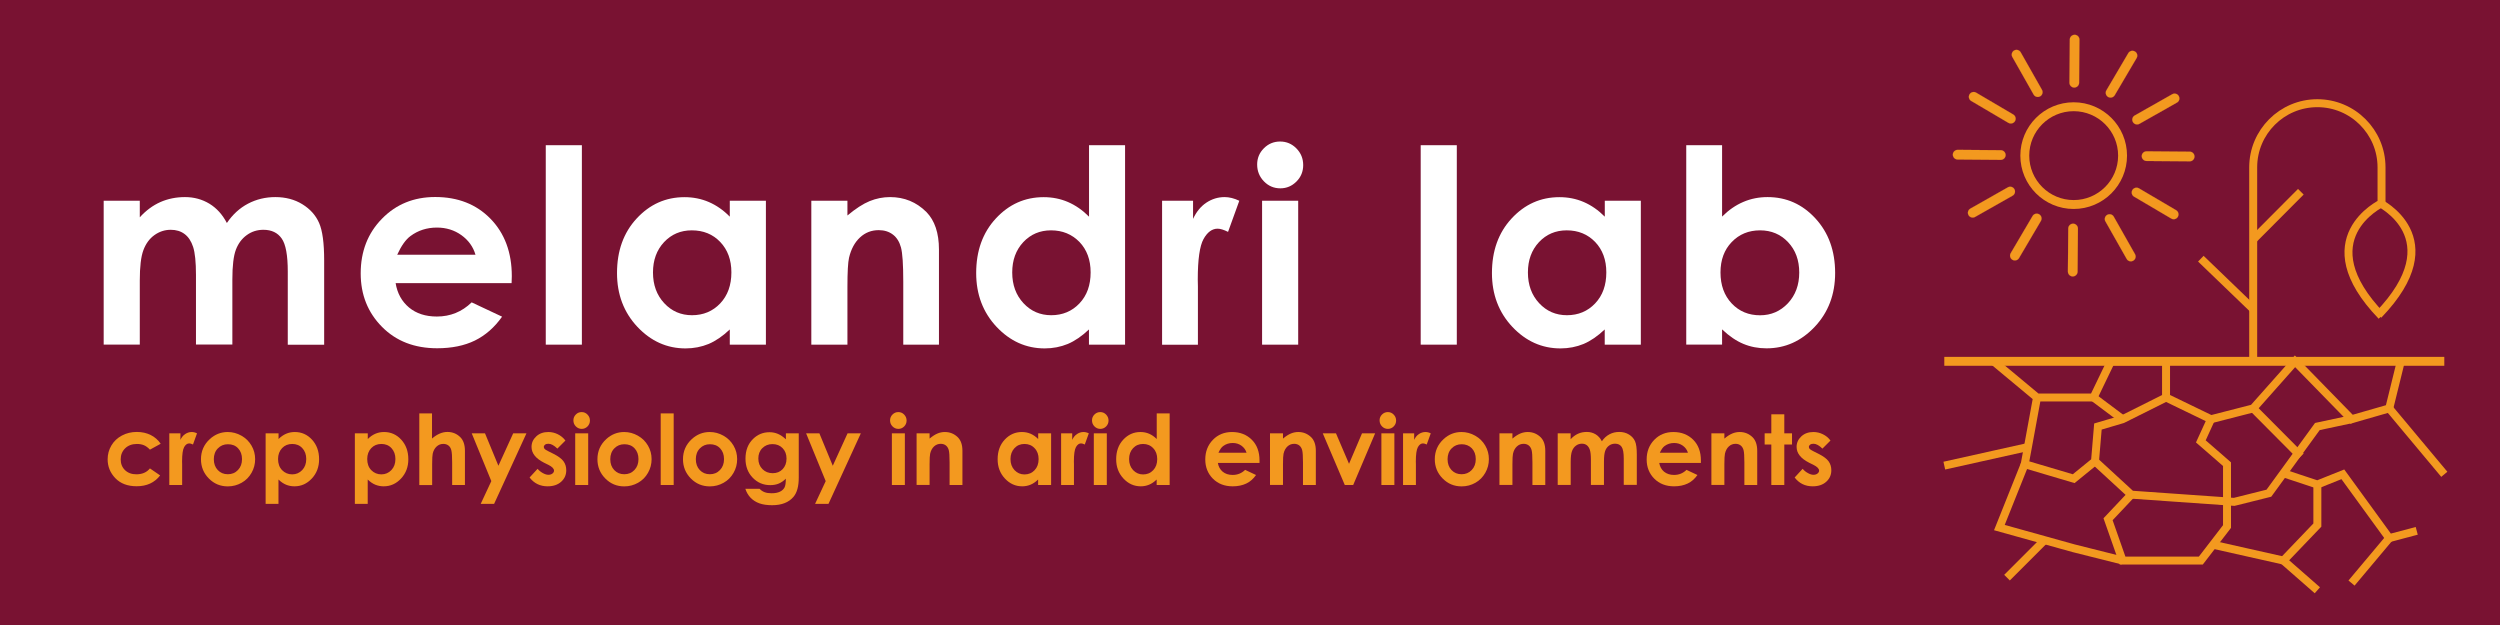 <?xml version="1.0" encoding="utf-8"?>
<!-- Generator: Adobe Illustrator 27.7.0, SVG Export Plug-In . SVG Version: 6.00 Build 0)  -->
<svg version="1.1" xmlns="http://www.w3.org/2000/svg" xmlns:xlink="http://www.w3.org/1999/xlink" x="0px" y="0px"
	 viewBox="0 0 360 90" style="enable-background:new 0 0 360 90;" xml:space="preserve">
<style type="text/css">
	.st0{fill:#791232;}
	.st1{fill:none;}
	.st2{fill:#F3991F;}
	.st3{fill:#FFFFFF;}
	.st4{fill:none;stroke:#F3991F;stroke-width:1.283;stroke-miterlimit:10;}
	.st5{fill:none;stroke:#F3991F;stroke-width:1.147;stroke-miterlimit:10;}
	.st6{fill:#F3991F;stroke:#F3991F;stroke-width:0.02;stroke-miterlimit:10;}
</style>
<g id="Background">
	<rect class="st0" width="360" height="90"/>
</g>
<g id="_x22_melandri_x22_">
	<g>
		<g>
			<polygon class="st1" points="14.93,108.96 264.25,108.96 264.25,20.41 14.91,20.41 			"/>
			<path class="st2" d="M23.14,63.9l-1.55,0.85c-0.29-0.31-0.58-0.52-0.87-0.64s-0.62-0.18-1-0.18c-0.7,0-1.26,0.21-1.69,0.62
				c-0.43,0.42-0.65,0.95-0.65,1.6c0,0.63,0.21,1.15,0.62,1.55c0.42,0.4,0.96,0.6,1.64,0.6c0.84,0,1.49-0.28,1.95-0.85l1.47,1.01
				c-0.8,1.04-1.92,1.56-3.38,1.56c-1.31,0-2.33-0.39-3.07-1.16s-1.11-1.68-1.11-2.72c0-0.72,0.18-1.38,0.54-1.99
				s0.86-1.08,1.51-1.43s1.37-0.52,2.16-0.52c0.74,0,1.4,0.15,1.99,0.44S22.77,63.36,23.14,63.9z"/>
			<path class="st2" d="M24.38,62.4h1.6v0.94c0.17-0.37,0.4-0.65,0.69-0.84s0.6-0.29,0.94-0.29c0.24,0,0.49,0.06,0.76,0.19
				l-0.58,1.61c-0.22-0.11-0.4-0.16-0.54-0.16c-0.29,0-0.53,0.18-0.73,0.53s-0.3,1.05-0.3,2.09l0.01,0.36v3.01h-1.85V62.4z"/>
			<path class="st2" d="M32.79,62.21c0.7,0,1.36,0.18,1.98,0.53s1.1,0.83,1.45,1.43s0.52,1.25,0.52,1.95c0,0.7-0.17,1.36-0.52,1.97
				s-0.82,1.09-1.43,1.43s-1.26,0.52-1.99,0.52c-1.07,0-1.98-0.38-2.73-1.14s-1.13-1.68-1.13-2.77c0-1.16,0.43-2.13,1.28-2.91
				C30.96,62.55,31.82,62.21,32.79,62.21z M32.82,63.97c-0.58,0-1.06,0.2-1.45,0.6s-0.58,0.92-0.58,1.55c0,0.65,0.19,1.17,0.57,1.57
				c0.38,0.4,0.86,0.6,1.45,0.6s1.07-0.2,1.46-0.61s0.58-0.93,0.58-1.57s-0.19-1.16-0.57-1.56S33.42,63.97,32.82,63.97z"/>
			<path class="st2" d="M40.11,62.4v0.82c0.34-0.34,0.7-0.59,1.09-0.76s0.81-0.25,1.26-0.25c0.97,0,1.8,0.37,2.47,1.1
				s1.02,1.67,1.02,2.82c0,1.11-0.35,2.03-1.05,2.78s-1.53,1.12-2.5,1.12c-0.43,0-0.83-0.08-1.2-0.23s-0.74-0.4-1.1-0.75v3.51h-1.85
				V62.4H40.11z M42.08,63.93c-0.59,0-1.08,0.2-1.46,0.6s-0.58,0.93-0.58,1.57c0,0.66,0.19,1.2,0.58,1.6s0.88,0.61,1.46,0.61
				c0.57,0,1.05-0.21,1.44-0.62s0.58-0.94,0.58-1.59c0-0.64-0.19-1.16-0.57-1.57S42.66,63.93,42.08,63.93z"/>
			<path class="st2" d="M52.96,62.4v0.82c0.34-0.34,0.7-0.59,1.09-0.76s0.81-0.25,1.26-0.25c0.97,0,1.8,0.37,2.47,1.1
				s1.02,1.67,1.02,2.82c0,1.11-0.35,2.03-1.05,2.78s-1.53,1.12-2.5,1.12c-0.43,0-0.83-0.08-1.2-0.23s-0.74-0.4-1.1-0.75v3.51h-1.85
				V62.4H52.96z M54.92,63.93c-0.59,0-1.08,0.2-1.46,0.6s-0.58,0.93-0.58,1.57c0,0.66,0.19,1.2,0.58,1.6s0.88,0.61,1.46,0.61
				c0.57,0,1.05-0.21,1.44-0.62s0.58-0.94,0.58-1.59c0-0.64-0.19-1.16-0.57-1.57S55.5,63.93,54.92,63.93z"/>
			<path class="st2" d="M60.36,59.53h1.85v3.62c0.36-0.31,0.73-0.55,1.1-0.71s0.74-0.24,1.12-0.24c0.74,0,1.36,0.26,1.87,0.77
				c0.43,0.44,0.65,1.09,0.65,1.95v4.92h-1.84v-3.26c0-0.86-0.04-1.44-0.12-1.75s-0.22-0.53-0.42-0.68s-0.44-0.23-0.73-0.23
				c-0.38,0-0.7,0.13-0.97,0.38s-0.46,0.59-0.56,1.03c-0.05,0.22-0.08,0.73-0.08,1.53v2.99h-1.85V59.53z"/>
			<path class="st2" d="M67.93,62.4h1.91l1.93,4.67l2.13-4.67h1.91l-4.66,10.16h-1.93l1.53-3.28L67.93,62.4z"/>
			<path class="st2" d="M81.42,63.44l-1.16,1.16c-0.47-0.46-0.9-0.7-1.28-0.7c-0.21,0-0.37,0.04-0.49,0.13s-0.18,0.2-0.18,0.33
				c0,0.1,0.04,0.19,0.11,0.28s0.26,0.2,0.56,0.35l0.68,0.34c0.72,0.36,1.21,0.72,1.48,1.09s0.4,0.8,0.4,1.3
				c0,0.66-0.24,1.21-0.73,1.65s-1.14,0.66-1.95,0.66c-1.08,0-1.95-0.42-2.6-1.27l1.15-1.25c0.22,0.26,0.48,0.46,0.77,0.62
				s0.55,0.24,0.78,0.24c0.25,0,0.44-0.06,0.59-0.18s0.23-0.26,0.23-0.41c0-0.29-0.27-0.57-0.81-0.84l-0.63-0.31
				c-1.2-0.61-1.8-1.36-1.8-2.28c0-0.59,0.23-1.09,0.68-1.51s1.03-0.63,1.74-0.63c0.48,0,0.94,0.11,1.36,0.32
				S81.13,63.04,81.42,63.44z"/>
			<path class="st2" d="M83.76,59.34c0.33,0,0.61,0.12,0.84,0.36s0.35,0.52,0.35,0.86c0,0.33-0.12,0.62-0.35,0.85
				s-0.51,0.35-0.83,0.35c-0.33,0-0.61-0.12-0.85-0.36s-0.35-0.53-0.35-0.87c0-0.33,0.12-0.61,0.35-0.84
				C83.15,59.45,83.43,59.34,83.76,59.34z M82.83,62.4h1.87v7.44h-1.87V62.4z"/>
			<path class="st2" d="M89.88,62.21c0.7,0,1.36,0.18,1.98,0.53s1.1,0.83,1.45,1.43s0.52,1.25,0.52,1.95c0,0.7-0.17,1.36-0.52,1.97
				s-0.82,1.09-1.43,1.43s-1.26,0.52-1.99,0.52c-1.07,0-1.98-0.38-2.73-1.14s-1.13-1.68-1.13-2.77c0-1.16,0.43-2.13,1.28-2.91
				C88.05,62.55,88.91,62.21,89.88,62.21z M89.91,63.97c-0.58,0-1.06,0.2-1.45,0.6s-0.58,0.92-0.58,1.55c0,0.65,0.19,1.17,0.57,1.57
				c0.38,0.4,0.86,0.6,1.45,0.6s1.07-0.2,1.46-0.61s0.58-0.93,0.58-1.57s-0.19-1.16-0.57-1.56S90.5,63.97,89.91,63.97z"/>
			<path class="st2" d="M95.14,59.53h1.87v10.31h-1.87V59.53z"/>
			<path class="st2" d="M102.2,62.21c0.7,0,1.36,0.18,1.98,0.53s1.1,0.83,1.45,1.43s0.52,1.25,0.52,1.95c0,0.7-0.17,1.36-0.52,1.97
				s-0.82,1.09-1.43,1.43s-1.26,0.52-1.99,0.52c-1.07,0-1.98-0.38-2.73-1.14s-1.13-1.68-1.13-2.77c0-1.16,0.43-2.13,1.28-2.91
				C100.37,62.55,101.23,62.21,102.2,62.21z M102.23,63.97c-0.58,0-1.06,0.2-1.45,0.6s-0.58,0.92-0.58,1.55
				c0,0.65,0.19,1.17,0.57,1.57c0.38,0.4,0.86,0.6,1.45,0.6s1.07-0.2,1.46-0.61s0.58-0.93,0.58-1.57s-0.19-1.16-0.57-1.56
				S102.82,63.97,102.23,63.97z"/>
			<path class="st2" d="M113.16,62.4h1.86v6.37c0,1.26-0.25,2.18-0.76,2.78c-0.68,0.8-1.7,1.2-3.07,1.2c-0.73,0-1.34-0.09-1.84-0.27
				s-0.92-0.45-1.26-0.8s-0.59-0.78-0.76-1.29h2.06c0.18,0.21,0.42,0.37,0.7,0.48s0.63,0.16,1.02,0.16c0.5,0,0.9-0.08,1.21-0.23
				s0.52-0.36,0.65-0.6s0.19-0.67,0.19-1.27c-0.33,0.33-0.67,0.56-1.03,0.71s-0.77,0.22-1.22,0.22c-1,0-1.84-0.36-2.53-1.08
				s-1.03-1.63-1.03-2.73c0-1.18,0.36-2.13,1.09-2.84c0.66-0.65,1.45-0.97,2.37-0.97c0.43,0,0.83,0.08,1.21,0.24
				s0.76,0.42,1.15,0.78V62.4z M111.23,63.95c-0.59,0-1.07,0.2-1.46,0.59s-0.57,0.89-0.57,1.49c0,0.62,0.2,1.13,0.59,1.52
				s0.88,0.59,1.48,0.59c0.58,0,1.06-0.19,1.43-0.58s0.56-0.9,0.56-1.52c0-0.62-0.19-1.12-0.57-1.51S111.83,63.95,111.23,63.95z"/>
			<path class="st2" d="M116.08,62.4h1.91l1.93,4.67l2.13-4.67h1.91l-4.66,10.16h-1.93l1.53-3.28L116.08,62.4z"/>
			<path class="st2" d="M129.36,59.34c0.33,0,0.61,0.12,0.84,0.36s0.35,0.52,0.35,0.86c0,0.33-0.12,0.62-0.35,0.85
				s-0.51,0.35-0.83,0.35c-0.33,0-0.61-0.12-0.85-0.36s-0.35-0.53-0.35-0.87c0-0.33,0.12-0.61,0.35-0.84
				C128.76,59.45,129.04,59.34,129.36,59.34z M128.43,62.4h1.87v7.44h-1.87V62.4z"/>
			<path class="st2" d="M131.99,62.4h1.87v0.76c0.42-0.36,0.81-0.6,1.15-0.74c0.34-0.14,0.69-0.21,1.05-0.21
				c0.74,0,1.36,0.26,1.88,0.77c0.43,0.44,0.65,1.08,0.65,1.94v4.92h-1.85v-3.26c0-0.89-0.04-1.48-0.12-1.77s-0.22-0.51-0.42-0.67
				c-0.2-0.15-0.44-0.23-0.73-0.23c-0.38,0-0.7,0.13-0.97,0.38c-0.27,0.25-0.46,0.6-0.56,1.05c-0.05,0.23-0.08,0.73-0.08,1.51v2.98
				h-1.87V62.4z"/>
			<path class="st2" d="M149.49,62.4h1.87v7.44h-1.87v-0.79c-0.36,0.35-0.73,0.6-1.1,0.75c-0.37,0.15-0.76,0.23-1.19,0.23
				c-0.96,0-1.79-0.37-2.49-1.12c-0.7-0.75-1.05-1.67-1.05-2.78c0-1.15,0.34-2.09,1.02-2.82s1.5-1.1,2.47-1.1
				c0.45,0,0.86,0.08,1.26,0.25c0.39,0.17,0.75,0.42,1.09,0.76V62.4z M147.52,63.93c-0.58,0-1.06,0.2-1.44,0.61
				s-0.57,0.93-0.57,1.57c0,0.64,0.19,1.17,0.58,1.59c0.39,0.41,0.87,0.62,1.43,0.62c0.59,0,1.07-0.2,1.46-0.61
				c0.39-0.41,0.58-0.94,0.58-1.6c0-0.65-0.19-1.17-0.58-1.57C148.6,64.13,148.11,63.93,147.52,63.93z"/>
			<path class="st2" d="M152.8,62.4h1.6v0.94c0.17-0.37,0.4-0.65,0.69-0.84s0.6-0.29,0.94-0.29c0.24,0,0.49,0.06,0.76,0.19
				l-0.58,1.61c-0.22-0.11-0.4-0.16-0.54-0.16c-0.29,0-0.53,0.18-0.73,0.53s-0.3,1.05-0.3,2.09l0.01,0.36v3.01h-1.85V62.4z"/>
			<path class="st2" d="M158.44,59.34c0.33,0,0.61,0.12,0.84,0.36s0.35,0.52,0.35,0.86c0,0.33-0.12,0.62-0.35,0.85
				s-0.51,0.35-0.83,0.35c-0.33,0-0.61-0.12-0.85-0.36s-0.35-0.53-0.35-0.87c0-0.33,0.12-0.61,0.35-0.84
				C157.84,59.45,158.12,59.34,158.44,59.34z M157.51,62.4h1.87v7.44h-1.87V62.4z"/>
			<path class="st2" d="M166.56,59.53h1.87v10.31h-1.87v-0.79c-0.36,0.35-0.73,0.6-1.1,0.75c-0.37,0.15-0.76,0.23-1.19,0.23
				c-0.96,0-1.79-0.37-2.49-1.12c-0.7-0.75-1.05-1.67-1.05-2.78c0-1.15,0.34-2.09,1.02-2.82s1.5-1.1,2.47-1.1
				c0.45,0,0.86,0.08,1.26,0.25c0.39,0.17,0.75,0.42,1.09,0.76V59.53z M164.6,63.93c-0.58,0-1.06,0.2-1.44,0.61
				s-0.57,0.93-0.57,1.57c0,0.64,0.19,1.17,0.58,1.59c0.39,0.41,0.87,0.62,1.43,0.62c0.59,0,1.07-0.2,1.46-0.61
				c0.39-0.41,0.58-0.94,0.58-1.6c0-0.65-0.19-1.17-0.58-1.57C165.68,64.13,165.19,63.93,164.6,63.93z"/>
			<path class="st2" d="M181.37,66.66h-6c0.09,0.53,0.32,0.95,0.69,1.26s0.86,0.47,1.44,0.47c0.7,0,1.3-0.24,1.8-0.73l1.57,0.74
				c-0.39,0.56-0.86,0.97-1.41,1.23s-1.2,0.4-1.95,0.4c-1.17,0-2.12-0.37-2.85-1.1s-1.1-1.66-1.1-2.77c0-1.13,0.37-2.08,1.1-2.83
				s1.65-1.12,2.75-1.12c1.17,0,2.12,0.38,2.86,1.12s1.1,1.74,1.1,2.97L181.37,66.66z M179.5,65.19c-0.12-0.41-0.37-0.75-0.73-1.01
				c-0.36-0.26-0.78-0.39-1.26-0.39c-0.52,0-0.98,0.15-1.37,0.44c-0.25,0.18-0.47,0.5-0.68,0.96H179.5z"/>
			<path class="st2" d="M182.88,62.4h1.87v0.76c0.42-0.36,0.81-0.6,1.15-0.74c0.34-0.14,0.7-0.21,1.05-0.21
				c0.74,0,1.36,0.26,1.88,0.77c0.43,0.44,0.65,1.08,0.65,1.94v4.92h-1.85v-3.26c0-0.89-0.04-1.48-0.12-1.77
				c-0.08-0.29-0.22-0.51-0.42-0.67c-0.2-0.15-0.44-0.23-0.73-0.23c-0.38,0-0.7,0.13-0.97,0.38c-0.27,0.25-0.46,0.6-0.56,1.05
				c-0.05,0.23-0.08,0.73-0.08,1.51v2.98h-1.87V62.4z"/>
			<path class="st2" d="M190.48,62.4h1.9l1.88,4.39l1.87-4.39h1.89l-3.16,7.44h-1.21L190.48,62.4z"/>
			<path class="st2" d="M199.85,59.34c0.33,0,0.61,0.12,0.84,0.36c0.23,0.24,0.35,0.52,0.35,0.86c0,0.33-0.12,0.62-0.35,0.85
				s-0.51,0.35-0.83,0.35c-0.33,0-0.62-0.12-0.85-0.36c-0.23-0.24-0.35-0.53-0.35-0.87c0-0.33,0.12-0.61,0.35-0.84
				S199.52,59.34,199.85,59.34z M198.92,62.4h1.87v7.44h-1.87V62.4z"/>
			<path class="st2" d="M202.04,62.4h1.6v0.94c0.17-0.37,0.4-0.65,0.69-0.84s0.6-0.29,0.94-0.29c0.24,0,0.49,0.06,0.76,0.19
				l-0.58,1.61c-0.22-0.11-0.4-0.16-0.54-0.16c-0.29,0-0.53,0.18-0.73,0.53c-0.2,0.36-0.3,1.05-0.3,2.09l0.01,0.36v3.01h-1.85V62.4z
				"/>
			<path class="st2" d="M210.45,62.21c0.7,0,1.36,0.18,1.98,0.53c0.62,0.35,1.1,0.83,1.45,1.43s0.52,1.25,0.52,1.95
				c0,0.7-0.17,1.36-0.52,1.97c-0.35,0.61-0.82,1.09-1.42,1.43s-1.26,0.52-1.99,0.52c-1.07,0-1.98-0.38-2.73-1.14
				c-0.75-0.76-1.13-1.68-1.13-2.77c0-1.16,0.43-2.13,1.28-2.91C208.62,62.55,209.48,62.21,210.45,62.21z M210.48,63.97
				c-0.58,0-1.06,0.2-1.45,0.6s-0.58,0.92-0.58,1.55c0,0.65,0.19,1.17,0.57,1.57c0.38,0.4,0.86,0.6,1.45,0.6
				c0.58,0,1.07-0.2,1.46-0.61s0.58-0.93,0.58-1.57s-0.19-1.16-0.57-1.56C211.56,64.17,211.07,63.97,210.48,63.97z"/>
			<path class="st2" d="M215.92,62.4h1.87v0.76c0.42-0.36,0.81-0.6,1.15-0.74c0.34-0.14,0.7-0.21,1.05-0.21
				c0.74,0,1.36,0.26,1.88,0.77c0.43,0.44,0.65,1.08,0.65,1.94v4.92h-1.85v-3.26c0-0.89-0.04-1.48-0.12-1.77
				c-0.08-0.29-0.22-0.51-0.42-0.67c-0.2-0.15-0.44-0.23-0.73-0.23c-0.38,0-0.7,0.13-0.97,0.38c-0.27,0.25-0.46,0.6-0.56,1.05
				c-0.05,0.23-0.08,0.73-0.08,1.51v2.98h-1.87V62.4z"/>
			<path class="st2" d="M224.3,62.4h1.87v0.85c0.32-0.35,0.67-0.61,1.06-0.79s0.82-0.26,1.28-0.26c0.46,0,0.88,0.11,1.26,0.34
				s0.67,0.56,0.9,1c0.3-0.44,0.66-0.77,1.09-1c0.43-0.23,0.9-0.34,1.41-0.34c0.53,0,0.99,0.12,1.4,0.37s0.69,0.57,0.87,0.96
				s0.26,1.04,0.26,1.93v4.36h-1.88v-3.77c0-0.84-0.1-1.41-0.31-1.71s-0.52-0.45-0.94-0.45c-0.32,0-0.61,0.09-0.86,0.27
				c-0.25,0.18-0.44,0.43-0.56,0.76s-0.18,0.84-0.18,1.55v3.36h-1.88v-3.6c0-0.67-0.05-1.15-0.15-1.45c-0.1-0.3-0.25-0.52-0.44-0.67
				c-0.2-0.15-0.43-0.22-0.71-0.22c-0.31,0-0.59,0.09-0.85,0.28c-0.25,0.18-0.44,0.44-0.57,0.78s-0.19,0.86-0.19,1.57v3.31h-1.87
				V62.4z"/>
			<path class="st2" d="M244.93,66.66h-6c0.09,0.53,0.32,0.95,0.69,1.26c0.38,0.31,0.86,0.47,1.44,0.47c0.7,0,1.3-0.24,1.8-0.73
				l1.57,0.74c-0.39,0.56-0.86,0.97-1.41,1.23s-1.2,0.4-1.95,0.4c-1.17,0-2.12-0.37-2.85-1.1s-1.1-1.66-1.1-2.77
				c0-1.13,0.37-2.08,1.1-2.83c0.73-0.75,1.65-1.12,2.75-1.12c1.17,0,2.12,0.38,2.86,1.12s1.1,1.74,1.1,2.97L244.93,66.66z
				 M243.06,65.19c-0.12-0.41-0.37-0.75-0.73-1.01c-0.36-0.26-0.78-0.39-1.26-0.39c-0.52,0-0.98,0.15-1.37,0.44
				c-0.25,0.18-0.47,0.5-0.68,0.96H243.06z"/>
			<path class="st2" d="M246.44,62.4h1.87v0.76c0.42-0.36,0.81-0.6,1.15-0.74c0.34-0.14,0.7-0.21,1.05-0.21
				c0.74,0,1.36,0.26,1.88,0.77c0.43,0.44,0.65,1.08,0.65,1.94v4.92h-1.85v-3.26c0-0.89-0.04-1.48-0.12-1.77
				c-0.08-0.29-0.22-0.51-0.42-0.67c-0.2-0.15-0.44-0.23-0.73-0.23c-0.38,0-0.7,0.13-0.97,0.38c-0.27,0.25-0.46,0.6-0.56,1.05
				c-0.05,0.23-0.08,0.73-0.08,1.51v2.98h-1.87V62.4z"/>
			<path class="st2" d="M255.07,59.66h1.87v2.74h1.11v1.61h-1.11v5.83h-1.87v-5.83h-0.96V62.4h0.96V59.66z"/>
			<path class="st2" d="M263.59,63.44l-1.16,1.16c-0.47-0.46-0.9-0.7-1.28-0.7c-0.21,0-0.37,0.04-0.49,0.13s-0.18,0.2-0.18,0.33
				c0,0.1,0.04,0.19,0.11,0.28c0.07,0.08,0.26,0.2,0.56,0.35l0.68,0.34c0.72,0.36,1.21,0.72,1.48,1.09s0.4,0.8,0.4,1.3
				c0,0.66-0.24,1.21-0.73,1.65c-0.48,0.44-1.14,0.66-1.95,0.66c-1.08,0-1.95-0.42-2.6-1.27l1.15-1.25
				c0.22,0.26,0.47,0.46,0.77,0.62c0.29,0.16,0.55,0.24,0.78,0.24c0.25,0,0.44-0.06,0.59-0.18s0.23-0.26,0.23-0.41
				c0-0.29-0.27-0.57-0.81-0.84l-0.63-0.31c-1.2-0.61-1.8-1.36-1.8-2.28c0-0.59,0.23-1.09,0.68-1.51c0.45-0.42,1.03-0.63,1.74-0.63
				c0.48,0,0.94,0.11,1.36,0.32C262.93,62.74,263.3,63.04,263.59,63.44z"/>
		</g>
		<line class="st1" x1="179.75" y1="295.62" x2="179.75" y2="-64.38"/>
		<line class="st1" x1="348.42" y1="75.62" x2="-11.58" y2="75.62"/>
		<g>
			<path class="st3" d="M14.93,28.91h5.2v2.38c0.89-0.98,1.88-1.71,2.96-2.19c1.09-0.48,2.27-0.72,3.55-0.72
				c1.3,0,2.46,0.32,3.51,0.95c1.04,0.63,1.88,1.56,2.52,2.78c0.83-1.22,1.84-2.15,3.04-2.78s2.51-0.95,3.94-0.95
				c1.47,0,2.77,0.34,3.89,1.03s1.92,1.58,2.41,2.69s0.73,2.9,0.73,5.39v12.15h-5.24V39.11c0-2.35-0.29-3.94-0.88-4.77
				c-0.58-0.83-1.46-1.25-2.63-1.25c-0.89,0-1.69,0.25-2.39,0.76c-0.71,0.51-1.23,1.21-1.57,2.1c-0.34,0.89-0.51,2.33-0.51,4.31
				v9.35h-5.24V39.59c0-1.85-0.14-3.2-0.41-4.03c-0.27-0.83-0.68-1.45-1.23-1.86s-1.21-0.61-1.99-0.61c-0.87,0-1.65,0.26-2.36,0.77
				c-0.71,0.51-1.23,1.23-1.58,2.16s-0.52,2.39-0.52,4.38v9.22h-5.2V28.91z"/>
			<path class="st3" d="M73.67,40.77h-16.7c0.24,1.47,0.89,2.64,1.93,3.51c1.05,0.87,2.38,1.3,4.01,1.3c1.94,0,3.61-0.68,5.01-2.04
				l4.38,2.06c-1.09,1.55-2.4,2.69-3.92,3.44c-1.52,0.74-3.33,1.11-5.43,1.11c-3.25,0-5.9-1.02-7.94-3.08s-3.07-4.62-3.07-7.7
				c0-3.16,1.02-5.79,3.06-7.87c2.04-2.09,4.59-3.13,7.67-3.13c3.26,0,5.92,1.04,7.96,3.13s3.07,4.85,3.07,8.27L73.67,40.77z
				 M68.47,36.68c-0.34-1.16-1.02-2.09-2.03-2.82c-1.01-0.72-2.18-1.09-3.52-1.09c-1.45,0-2.72,0.41-3.81,1.22
				c-0.69,0.51-1.32,1.4-1.91,2.69H68.47z"/>
			<path class="st3" d="M78.59,20.91h5.2v28.72h-5.2V20.91z"/>
			<path class="st3" d="M105.09,28.91h5.2v20.72h-5.2v-2.19c-1.01,0.96-2.03,1.66-3.05,2.09c-1.02,0.42-2.13,0.64-3.32,0.64
				c-2.68,0-4.99-1.04-6.94-3.11c-1.95-2.08-2.93-4.66-2.93-7.74c0-3.2,0.94-5.82,2.83-7.86c1.89-2.04,4.18-3.07,6.89-3.07
				c1.24,0,2.41,0.23,3.5,0.7c1.09,0.47,2.1,1.17,3.02,2.11V28.91z M99.62,33.17c-1.61,0-2.94,0.57-4,1.7
				c-1.06,1.14-1.59,2.59-1.59,4.37c0,1.79,0.54,3.26,1.62,4.42s2.41,1.73,4,1.73c1.63,0,2.99-0.57,4.06-1.7s1.61-2.62,1.61-4.47
				c0-1.8-0.54-3.26-1.61-4.38S101.27,33.17,99.62,33.17z"/>
			<path class="st3" d="M116.83,28.91h5.2v2.12c1.18-0.99,2.25-1.68,3.2-2.07c0.96-0.39,1.94-0.58,2.94-0.58
				c2.05,0,3.8,0.72,5.23,2.15c1.2,1.22,1.81,3.02,1.81,5.41v13.69h-5.14v-9.07c0-2.47-0.11-4.11-0.33-4.93
				c-0.22-0.81-0.61-1.43-1.16-1.85c-0.55-0.42-1.23-0.64-2.04-0.64c-1.05,0-1.95,0.35-2.71,1.06c-0.75,0.7-1.28,1.68-1.57,2.92
				c-0.15,0.65-0.23,2.05-0.23,4.2v8.31h-5.2V28.91z"/>
			<path class="st3" d="M156.81,20.91h5.2v28.72h-5.2v-2.19c-1.01,0.96-2.03,1.66-3.05,2.09c-1.02,0.42-2.13,0.64-3.32,0.64
				c-2.68,0-4.99-1.04-6.94-3.11c-1.95-2.08-2.93-4.66-2.93-7.74c0-3.2,0.94-5.82,2.83-7.86c1.89-2.04,4.18-3.07,6.89-3.07
				c1.24,0,2.41,0.23,3.5,0.7c1.09,0.47,2.1,1.17,3.03,2.11V20.91z M151.35,33.17c-1.61,0-2.94,0.57-4,1.7
				c-1.06,1.14-1.59,2.59-1.59,4.37c0,1.79,0.54,3.26,1.62,4.42c1.08,1.16,2.41,1.73,4,1.73c1.63,0,2.99-0.57,4.06-1.7
				c1.08-1.14,1.61-2.62,1.61-4.47c0-1.8-0.54-3.26-1.61-4.38C154.35,33.73,152.99,33.17,151.35,33.17z"/>
			<path class="st3" d="M167.34,28.91h4.46v2.61c0.48-1.03,1.12-1.81,1.92-2.34c0.8-0.53,1.68-0.8,2.63-0.8
				c0.67,0,1.38,0.18,2.11,0.53l-1.62,4.48c-0.61-0.3-1.11-0.46-1.5-0.46c-0.8,0-1.48,0.5-2.03,1.49c-0.55,0.99-0.83,2.93-0.83,5.83
				l0.02,1.01v8.38h-5.16V28.91z"/>
			<path class="st3" d="M184.34,20.38c0.91,0,1.69,0.33,2.34,0.99s0.98,1.46,0.98,2.4c0,0.93-0.32,1.72-0.97,2.37
				s-1.42,0.98-2.32,0.98c-0.92,0-1.71-0.33-2.36-1c-0.65-0.67-0.98-1.48-0.98-2.43c0-0.91,0.32-1.69,0.97-2.34
				S183.43,20.38,184.34,20.38z M181.74,28.91h5.2v20.72h-5.2V28.91z"/>
			<path class="st3" d="M204.58,20.91h5.2v28.72h-5.2V20.91z"/>
			<path class="st3" d="M231.08,28.91h5.2v20.72h-5.2v-2.19c-1.01,0.96-2.03,1.66-3.05,2.09c-1.02,0.42-2.13,0.64-3.32,0.64
				c-2.68,0-4.99-1.04-6.94-3.11c-1.95-2.08-2.93-4.66-2.93-7.74c0-3.2,0.94-5.82,2.83-7.86s4.18-3.07,6.89-3.07
				c1.24,0,2.41,0.23,3.5,0.7c1.09,0.47,2.1,1.17,3.03,2.11V28.91z M225.61,33.17c-1.61,0-2.94,0.57-4,1.7
				c-1.06,1.14-1.59,2.59-1.59,4.37c0,1.79,0.54,3.26,1.62,4.42c1.08,1.16,2.41,1.73,4,1.73c1.63,0,2.99-0.57,4.06-1.7
				c1.08-1.14,1.61-2.62,1.61-4.47c0-1.8-0.54-3.26-1.61-4.38C228.62,33.73,227.26,33.17,225.61,33.17z"/>
			<path class="st3" d="M247.98,20.91v10.28c0.94-0.94,1.95-1.64,3.05-2.11c1.09-0.47,2.26-0.7,3.5-0.7c2.7,0,5,1.02,6.89,3.07
				s2.84,4.67,2.84,7.86c0,3.08-0.98,5.67-2.93,7.74c-1.96,2.08-4.27,3.11-6.95,3.11c-1.19,0-2.3-0.21-3.33-0.64
				c-1.03-0.43-2.05-1.12-3.07-2.09v2.19h-5.16V20.91H247.98z M253.45,33.17c-1.64,0-3,0.56-4.08,1.68s-1.62,2.58-1.62,4.38
				c0,1.84,0.54,3.33,1.62,4.47s2.44,1.7,4.08,1.7c1.59,0,2.92-0.58,4.01-1.73c1.08-1.16,1.63-2.63,1.63-4.42
				c0-1.78-0.53-3.23-1.6-4.37C256.42,33.74,255.07,33.17,253.45,33.17z"/>
		</g>
	</g>
</g>
<g id="_x22_crop_physio..._x22_">
</g>
<g id="graphic">
	<rect x="180" y="144.99" class="st1" width="360" height="144"/>
	<g>
		<line class="st4" x1="279.98" y1="52.03" x2="351.98" y2="52.03"/>
		<path class="st5" d="M342.94,45.5c-10.71-11.11,0-16.22,0-16.22V24.1c0-5.1-4.14-9.24-9.24-9.24c-5.1,0-9.24,4.14-9.24,9.24v20.41
			v7.51"/>
		<path class="st5" d="M342.49,29.13c0,0,10.71,5.11,0,16.22"/>
		<line class="st5" x1="316.92" y1="37.25" x2="324.46" y2="44.51"/>
		<line class="st5" x1="324.46" y1="34.5" x2="331.32" y2="27.61"/>
		<polyline class="st5" points="287.07,52.03 293.33,57.24 301.47,57.24 303.98,52.03 311.91,52.03 311.91,57.24 305.65,60.37 
			302.1,61.42 301.68,66.43 298.61,68.93 291.56,66.84 292.02,64.37 293.33,57.24 		"/>
		<line class="st5" x1="292.02" y1="64.37" x2="279.98" y2="67.05"/>
		<line class="st5" x1="301.47" y1="57.24" x2="305.65" y2="60.37"/>
		<polyline class="st5" points="311.91,57.24 318.38,60.37 324.46,58.81 330.48,52.03 338.62,60.37 344.05,58.81 345.72,52.03 		"/>
		<line class="st5" x1="344.05" y1="58.81" x2="351.98" y2="68.3"/>
		<polyline class="st5" points="338.62,60.37 333.7,61.42 326.72,71.02 321.72,72.27 306.9,71.23 301.68,66.43 		"/>
		<line class="st5" x1="324.46" y1="58.81" x2="331.32" y2="65.71"/>
		<polyline class="st5" points="328.81,68.15 333.7,69.77 337.37,68.3 344.05,77.49 348.01,76.44 		"/>
		<line class="st5" x1="344.05" y1="77.49" x2="338.62" y2="83.96"/>
		<polyline class="st5" points="333.7,69.77 333.7,75.61 328.81,80.72 333.7,85 		"/>
		<path class="st5" d="M328.81,80.72"/>
		<polyline class="st5" points="305.65,80.72 298.61,78.95 294.41,77.78 287.91,75.97 291.56,66.84 		"/>
		<line class="st5" x1="294.41" y1="77.78" x2="289.01" y2="83.18"/>
		<polyline class="st5" points="318.38,60.37 316.92,63.56 320.69,66.84 320.69,72.27 320.69,75.82 316.92,80.72 311.91,80.72 
			305.65,80.72 303.56,74.77 306.9,71.23 		"/>
		<line class="st5" x1="328.81" y1="80.72" x2="318.67" y2="78.44"/>
		<g>
			<g>
				<path class="st6" d="M283.73,30.04l5.4-3.06c0.33-0.19,0.76-0.07,0.94,0.26v0c0.19,0.33,0.07,0.76-0.26,0.94l-5.4,3.06
					c-0.33,0.19-0.76,0.07-0.94-0.26v0C283.28,30.65,283.4,30.23,283.73,30.04z"/>
			</g>
			<g>
				<path class="st6" d="M281.91,21.58l6.21,0.05c0.38,0,0.69,0.32,0.69,0.7v0c0,0.38-0.32,0.69-0.7,0.69l-6.21-0.05
					c-0.38,0-0.69-0.32-0.69-0.7v0C281.21,21.88,281.53,21.58,281.91,21.58z"/>
			</g>
			<g>
				<path class="st6" d="M284.56,13.34l5.35,3.15c0.33,0.19,0.44,0.62,0.25,0.95l0,0c-0.19,0.33-0.62,0.44-0.95,0.25l-5.35-3.15
					c-0.33-0.19-0.44-0.62-0.25-0.95v0C283.81,13.26,284.23,13.15,284.56,13.34z"/>
			</g>
			<g>
				<path class="st6" d="M290.98,7.53l3.06,5.4c0.19,0.33,0.07,0.76-0.26,0.94l0,0c-0.33,0.19-0.76,0.07-0.94-0.26l-3.06-5.4
					c-0.19-0.33-0.07-0.76,0.26-0.94l0,0C290.36,7.08,290.79,7.2,290.98,7.53z"/>
			</g>
			<g>
				<path class="st6" d="M299.44,5.71l-0.05,6.21c0,0.38-0.32,0.69-0.7,0.69l0,0c-0.38,0-0.69-0.32-0.69-0.7l0.05-6.21
					c0-0.38,0.32-0.69,0.7-0.69l0,0C299.13,5.01,299.44,5.33,299.44,5.71z"/>
			</g>
			<g>
				<path class="st6" d="M307.67,8.36l-3.15,5.35c-0.19,0.33-0.62,0.44-0.95,0.25v0c-0.33-0.19-0.44-0.62-0.25-0.95l3.15-5.35
					c0.19-0.33,0.62-0.44,0.95-0.25v0C307.76,7.6,307.87,8.03,307.67,8.36z"/>
			</g>
			<g>
				<path class="st6" d="M313.48,14.77l-5.4,3.06c-0.33,0.19-0.76,0.07-0.94-0.26v0c-0.19-0.33-0.07-0.76,0.26-0.94l5.4-3.06
					c0.33-0.19,0.76-0.07,0.94,0.26v0C313.93,14.16,313.82,14.59,313.48,14.77z"/>
			</g>
			<g>
				<path class="st6" d="M315.31,23.23l-6.21-0.05c-0.38,0-0.69-0.32-0.69-0.7v0c0-0.38,0.32-0.69,0.7-0.69l6.21,0.05
					c0.38,0,0.69,0.32,0.69,0.7v0C316,22.93,315.69,23.24,315.31,23.23z"/>
			</g>
			<g>
				<path class="st6" d="M312.66,31.47l-5.35-3.15c-0.33-0.19-0.44-0.62-0.25-0.95l0,0c0.19-0.33,0.62-0.44,0.95-0.25l5.35,3.15
					c0.33,0.19,0.44,0.62,0.25,0.95l0,0C313.41,31.56,312.99,31.67,312.66,31.47z"/>
			</g>
			<g>
				<path class="st6" d="M306.24,37.28l-3.06-5.4c-0.19-0.33-0.07-0.76,0.26-0.94v0c0.33-0.19,0.76-0.07,0.94,0.26l3.06,5.4
					c0.19,0.33,0.07,0.76-0.26,0.94h0C306.85,37.73,306.43,37.62,306.24,37.28z"/>
			</g>
			<g>
				<path class="st6" d="M297.78,39.11l0.05-6.21c0-0.38,0.32-0.69,0.7-0.69l0,0c0.38,0,0.69,0.32,0.69,0.7l-0.05,6.21
					c0,0.38-0.32,0.69-0.7,0.69l0,0C298.09,39.8,297.78,39.49,297.78,39.11z"/>
			</g>
			<g>
				<path class="st6" d="M289.54,36.46l3.15-5.35c0.19-0.33,0.62-0.44,0.95-0.25l0,0c0.33,0.19,0.44,0.62,0.25,0.95l-3.15,5.35
					c-0.19,0.33-0.62,0.44-0.95,0.25l0,0C289.46,37.21,289.35,36.79,289.54,36.46z"/>
			</g>
		</g>
		<g>
			<circle class="st4" cx="298.61" cy="22.41" r="7.04"/>
		</g>
	</g>
	<g>
	</g>
	<g>
	</g>
	<g>
	</g>
	<g>
	</g>
	<g>
	</g>
	<g>
	</g>
</g>
</svg>
